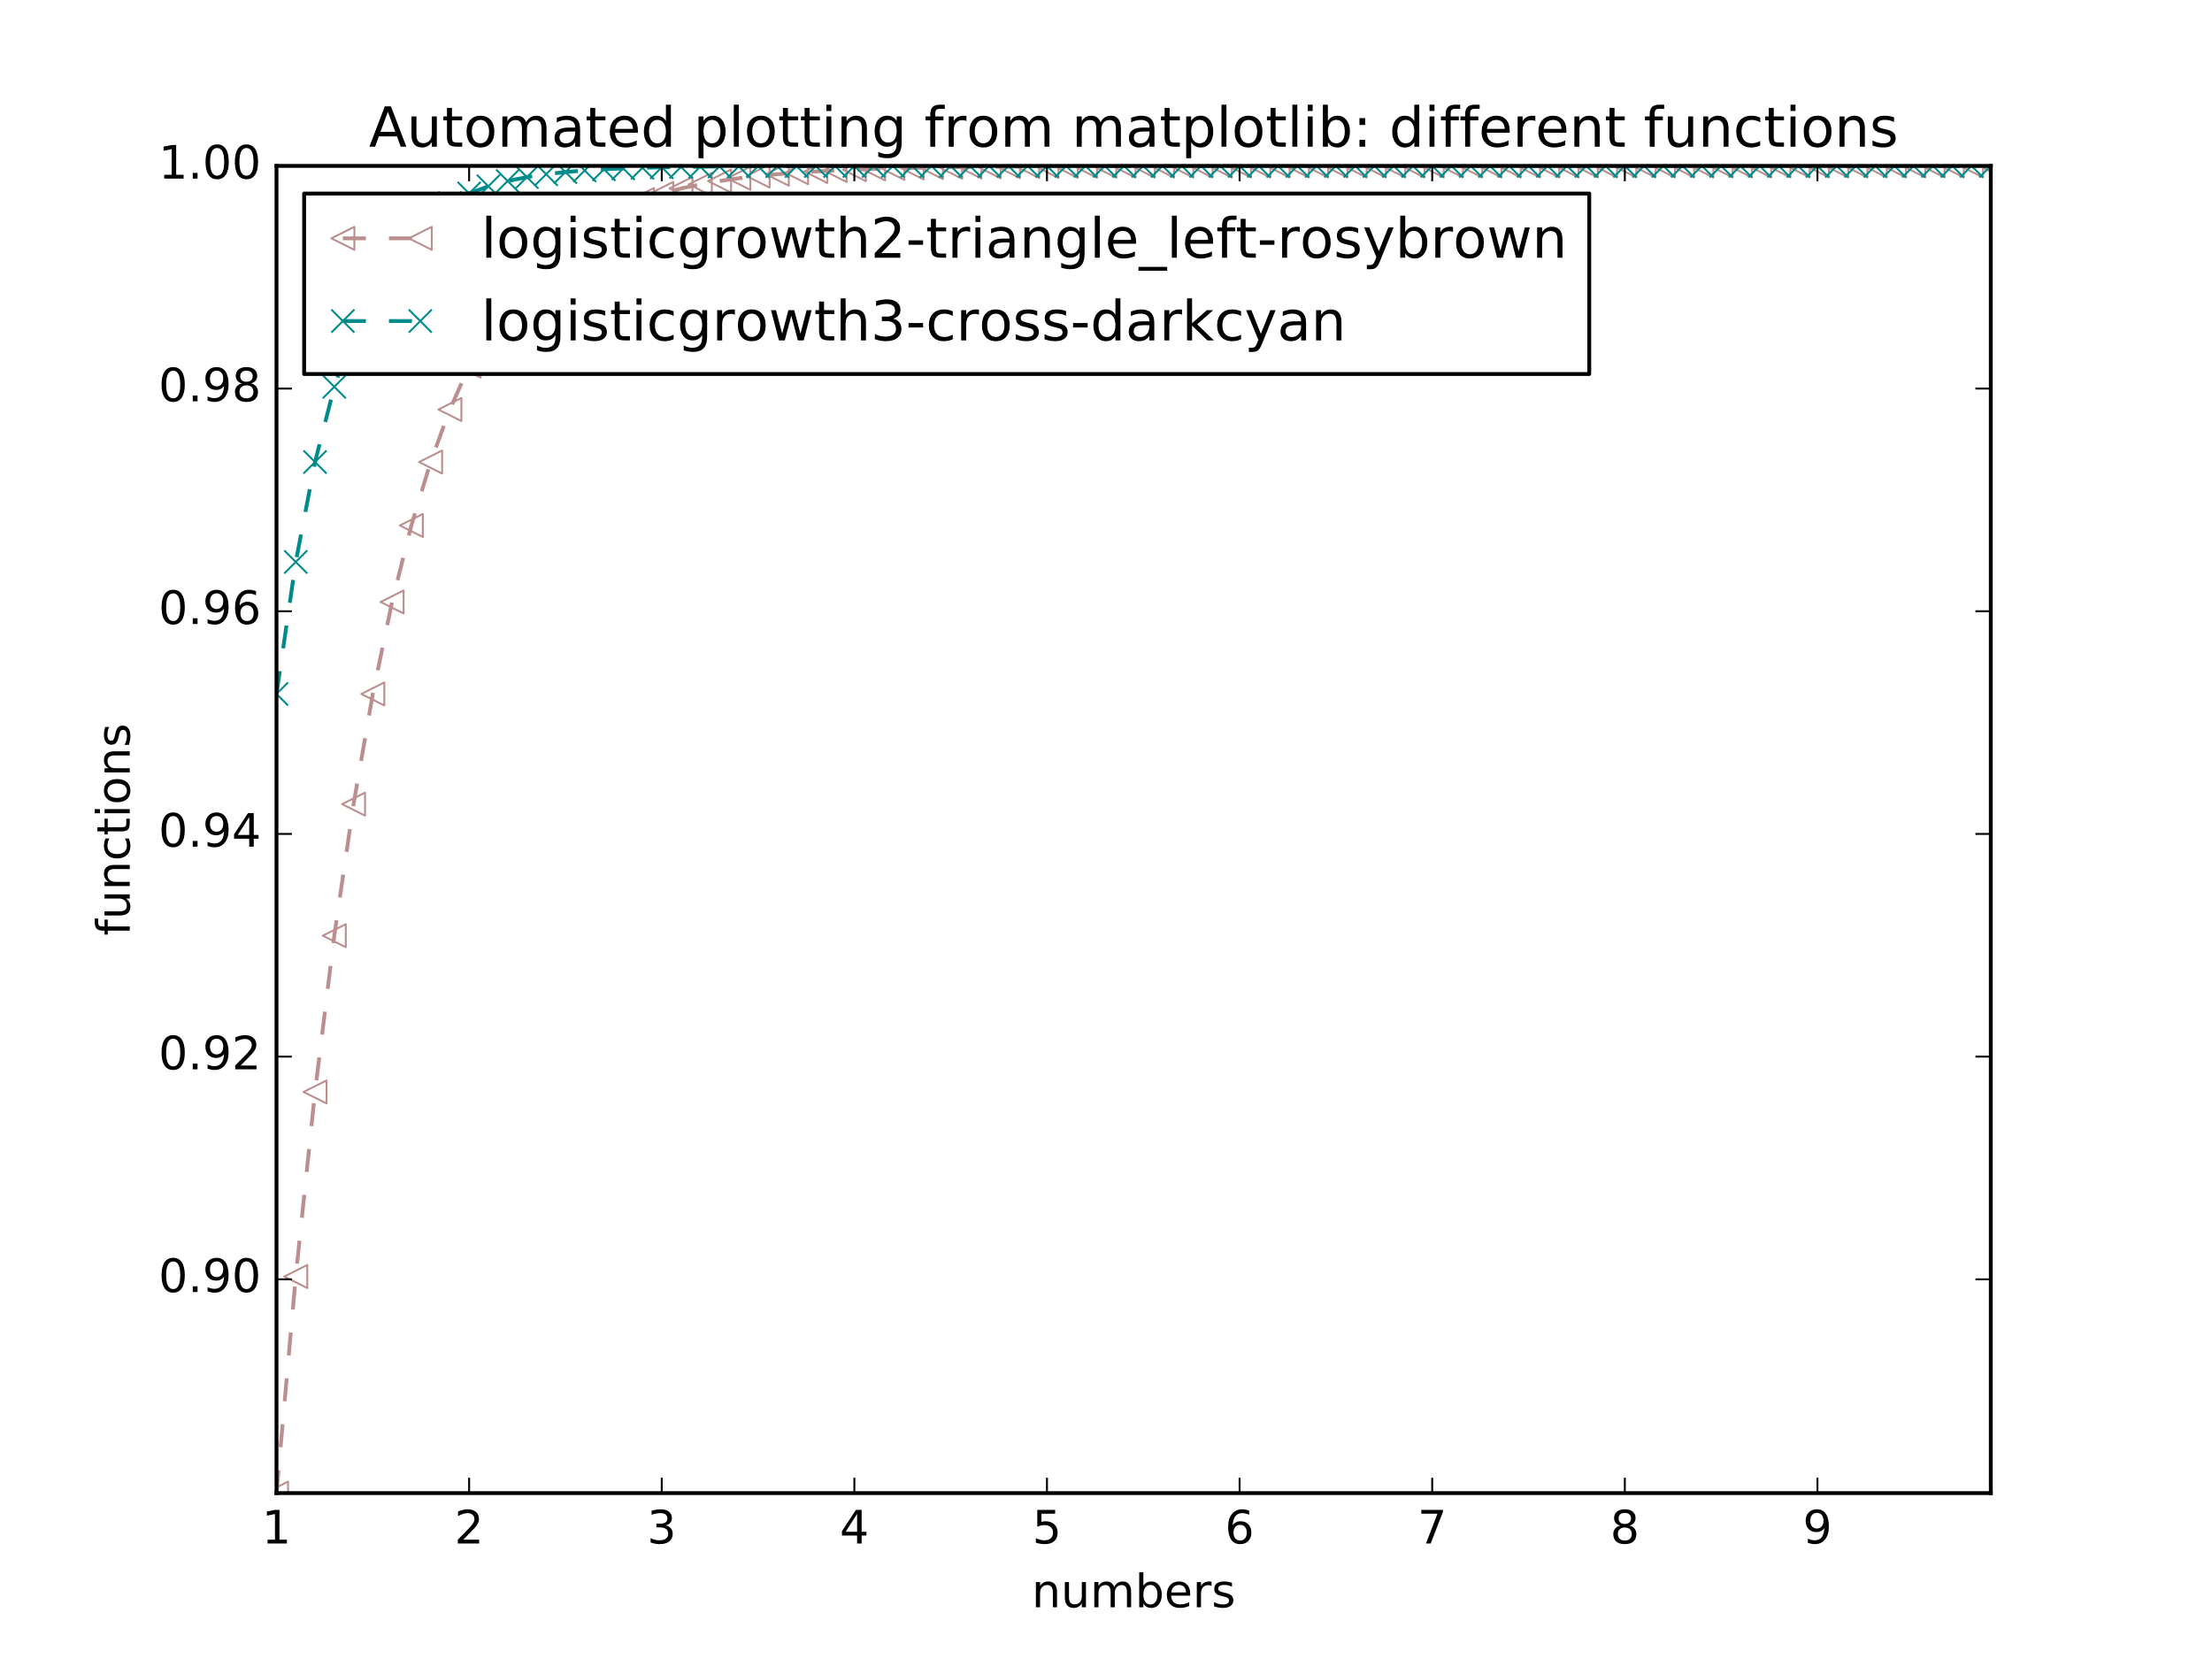 <?xml version="1.0" encoding="utf-8" standalone="no"?>
<!DOCTYPE svg PUBLIC "-//W3C//DTD SVG 1.1//EN"
  "http://www.w3.org/Graphics/SVG/1.1/DTD/svg11.dtd">
<!-- Created with matplotlib (http://matplotlib.org/) -->
<svg height="432pt" version="1.1" viewBox="0 0 576 432" width="576pt" xmlns="http://www.w3.org/2000/svg" xmlns:xlink="http://www.w3.org/1999/xlink">
 <defs>
  <style type="text/css">
*{stroke-linecap:butt;stroke-linejoin:round;stroke-miterlimit:100000;}
  </style>
 </defs>
 <g id="figure_1">
  <g id="patch_1">
   <path d="M 0 432 
L 576 432 
L 576 0 
L 0 0 
z
" style="fill:#ffffff;"/>
  </g>
  <g id="axes_1">
   <g id="patch_2">
    <path d="M 72 388.8 
L 518.4 388.8 
L 518.4 43.2 
L 72 43.2 
z
" style="fill:#ffffff;"/>
   </g>
   <g id="line2d_1">
    <path clip-path="url(#p85e1639746)" d="M 72 388.8 
L 77.016 332.402 
L 82.031 284.339 
L 87.047 243.65 
L 92.063 209.398 
L 97.079 180.7 
L 102.094 156.752 
L 107.11 136.833 
L 112.126 120.312 
L 117.142 106.639 
L 122.157 95.347 
L 127.173 86.034 
L 132.189 78.363 
L 137.204 72.053 
L 142.22 66.865 
L 147.236 62.604 
L 152.252 59.106 
L 157.267 56.236 
L 162.283 53.882 
L 167.299 51.951 
L 172.315 50.369 
L 177.33 49.072 
L 182.346 48.009 
L 187.362 47.139 
L 192.378 46.426 
L 197.393 45.841 
L 202.409 45.363 
L 207.425 44.971 
L 212.44 44.65 
L 217.456 44.387 
L 222.472 44.172 
L 227.488 43.996 
L 232.503 43.852 
L 237.519 43.734 
L 242.535 43.637 
L 247.551 43.558 
L 252.566 43.493 
L 257.582 43.44 
L 262.598 43.396 
L 267.613 43.361 
L 272.629 43.332 
L 277.645 43.308 
L 282.661 43.288 
L 287.676 43.272 
L 292.692 43.259 
L 297.708 43.248 
L 302.724 43.24 
L 307.739 43.232 
L 312.755 43.227 
L 317.771 43.222 
L 322.787 43.218 
L 327.802 43.215 
L 332.818 43.212 
L 337.834 43.21 
L 342.849 43.208 
L 347.865 43.207 
L 352.881 43.205 
L 357.897 43.204 
L 362.912 43.204 
L 367.928 43.203 
L 372.944 43.202 
L 377.96 43.202 
L 382.975 43.202 
L 387.991 43.201 
L 393.007 43.201 
L 398.022 43.201 
L 403.038 43.201 
L 408.054 43.201 
L 413.07 43.2 
L 418.085 43.2 
L 423.101 43.2 
L 428.117 43.2 
L 433.133 43.2 
L 438.148 43.2 
L 443.164 43.2 
L 448.18 43.2 
L 453.196 43.2 
L 458.211 43.2 
L 463.227 43.2 
L 468.243 43.2 
L 473.258 43.2 
L 478.274 43.2 
L 483.29 43.2 
L 488.306 43.2 
L 493.321 43.2 
L 498.337 43.2 
L 503.353 43.2 
L 508.369 43.2 
L 513.384 43.2 
L 518.4 43.2 
" style="fill:none;stroke:#bc8f8f;stroke-dasharray:6,6;stroke-dashoffset:0.0;"/>
    <defs>
     <path d="M -3 -0 
L 3 3 
L 3 -3 
z
" id="m0960d4ca48" style="stroke:#bc8f8f;stroke-linejoin:miter;stroke-width:0.5;"/>
    </defs>
    <g clip-path="url(#p85e1639746)">
     <use style="fill:none;stroke:#bc8f8f;stroke-linejoin:miter;stroke-width:0.5;" x="72.0" xlink:href="#m0960d4ca48" y="388.8"/>
     <use style="fill:none;stroke:#bc8f8f;stroke-linejoin:miter;stroke-width:0.5;" x="77.016" xlink:href="#m0960d4ca48" y="332.402"/>
     <use style="fill:none;stroke:#bc8f8f;stroke-linejoin:miter;stroke-width:0.5;" x="82.031" xlink:href="#m0960d4ca48" y="284.339"/>
     <use style="fill:none;stroke:#bc8f8f;stroke-linejoin:miter;stroke-width:0.5;" x="87.047" xlink:href="#m0960d4ca48" y="243.65"/>
     <use style="fill:none;stroke:#bc8f8f;stroke-linejoin:miter;stroke-width:0.5;" x="92.063" xlink:href="#m0960d4ca48" y="209.398"/>
     <use style="fill:none;stroke:#bc8f8f;stroke-linejoin:miter;stroke-width:0.5;" x="97.079" xlink:href="#m0960d4ca48" y="180.7"/>
     <use style="fill:none;stroke:#bc8f8f;stroke-linejoin:miter;stroke-width:0.5;" x="102.094" xlink:href="#m0960d4ca48" y="156.752"/>
     <use style="fill:none;stroke:#bc8f8f;stroke-linejoin:miter;stroke-width:0.5;" x="107.11" xlink:href="#m0960d4ca48" y="136.833"/>
     <use style="fill:none;stroke:#bc8f8f;stroke-linejoin:miter;stroke-width:0.5;" x="112.126" xlink:href="#m0960d4ca48" y="120.312"/>
     <use style="fill:none;stroke:#bc8f8f;stroke-linejoin:miter;stroke-width:0.5;" x="117.142" xlink:href="#m0960d4ca48" y="106.639"/>
     <use style="fill:none;stroke:#bc8f8f;stroke-linejoin:miter;stroke-width:0.5;" x="122.157" xlink:href="#m0960d4ca48" y="95.347"/>
     <use style="fill:none;stroke:#bc8f8f;stroke-linejoin:miter;stroke-width:0.5;" x="127.173" xlink:href="#m0960d4ca48" y="86.034"/>
     <use style="fill:none;stroke:#bc8f8f;stroke-linejoin:miter;stroke-width:0.5;" x="132.189" xlink:href="#m0960d4ca48" y="78.363"/>
     <use style="fill:none;stroke:#bc8f8f;stroke-linejoin:miter;stroke-width:0.5;" x="137.204" xlink:href="#m0960d4ca48" y="72.053"/>
     <use style="fill:none;stroke:#bc8f8f;stroke-linejoin:miter;stroke-width:0.5;" x="142.22" xlink:href="#m0960d4ca48" y="66.865"/>
     <use style="fill:none;stroke:#bc8f8f;stroke-linejoin:miter;stroke-width:0.5;" x="147.236" xlink:href="#m0960d4ca48" y="62.604"/>
     <use style="fill:none;stroke:#bc8f8f;stroke-linejoin:miter;stroke-width:0.5;" x="152.252" xlink:href="#m0960d4ca48" y="59.106"/>
     <use style="fill:none;stroke:#bc8f8f;stroke-linejoin:miter;stroke-width:0.5;" x="157.267" xlink:href="#m0960d4ca48" y="56.236"/>
     <use style="fill:none;stroke:#bc8f8f;stroke-linejoin:miter;stroke-width:0.5;" x="162.283" xlink:href="#m0960d4ca48" y="53.882"/>
     <use style="fill:none;stroke:#bc8f8f;stroke-linejoin:miter;stroke-width:0.5;" x="167.299" xlink:href="#m0960d4ca48" y="51.951"/>
     <use style="fill:none;stroke:#bc8f8f;stroke-linejoin:miter;stroke-width:0.5;" x="172.315" xlink:href="#m0960d4ca48" y="50.369"/>
     <use style="fill:none;stroke:#bc8f8f;stroke-linejoin:miter;stroke-width:0.5;" x="177.33" xlink:href="#m0960d4ca48" y="49.072"/>
     <use style="fill:none;stroke:#bc8f8f;stroke-linejoin:miter;stroke-width:0.5;" x="182.346" xlink:href="#m0960d4ca48" y="48.009"/>
     <use style="fill:none;stroke:#bc8f8f;stroke-linejoin:miter;stroke-width:0.5;" x="187.362" xlink:href="#m0960d4ca48" y="47.139"/>
     <use style="fill:none;stroke:#bc8f8f;stroke-linejoin:miter;stroke-width:0.5;" x="192.378" xlink:href="#m0960d4ca48" y="46.426"/>
     <use style="fill:none;stroke:#bc8f8f;stroke-linejoin:miter;stroke-width:0.5;" x="197.393" xlink:href="#m0960d4ca48" y="45.841"/>
     <use style="fill:none;stroke:#bc8f8f;stroke-linejoin:miter;stroke-width:0.5;" x="202.409" xlink:href="#m0960d4ca48" y="45.363"/>
     <use style="fill:none;stroke:#bc8f8f;stroke-linejoin:miter;stroke-width:0.5;" x="207.425" xlink:href="#m0960d4ca48" y="44.971"/>
     <use style="fill:none;stroke:#bc8f8f;stroke-linejoin:miter;stroke-width:0.5;" x="212.44" xlink:href="#m0960d4ca48" y="44.65"/>
     <use style="fill:none;stroke:#bc8f8f;stroke-linejoin:miter;stroke-width:0.5;" x="217.456" xlink:href="#m0960d4ca48" y="44.387"/>
     <use style="fill:none;stroke:#bc8f8f;stroke-linejoin:miter;stroke-width:0.5;" x="222.472" xlink:href="#m0960d4ca48" y="44.172"/>
     <use style="fill:none;stroke:#bc8f8f;stroke-linejoin:miter;stroke-width:0.5;" x="227.488" xlink:href="#m0960d4ca48" y="43.996"/>
     <use style="fill:none;stroke:#bc8f8f;stroke-linejoin:miter;stroke-width:0.5;" x="232.503" xlink:href="#m0960d4ca48" y="43.852"/>
     <use style="fill:none;stroke:#bc8f8f;stroke-linejoin:miter;stroke-width:0.5;" x="237.519" xlink:href="#m0960d4ca48" y="43.734"/>
     <use style="fill:none;stroke:#bc8f8f;stroke-linejoin:miter;stroke-width:0.5;" x="242.535" xlink:href="#m0960d4ca48" y="43.637"/>
     <use style="fill:none;stroke:#bc8f8f;stroke-linejoin:miter;stroke-width:0.5;" x="247.551" xlink:href="#m0960d4ca48" y="43.558"/>
     <use style="fill:none;stroke:#bc8f8f;stroke-linejoin:miter;stroke-width:0.5;" x="252.566" xlink:href="#m0960d4ca48" y="43.493"/>
     <use style="fill:none;stroke:#bc8f8f;stroke-linejoin:miter;stroke-width:0.5;" x="257.582" xlink:href="#m0960d4ca48" y="43.44"/>
     <use style="fill:none;stroke:#bc8f8f;stroke-linejoin:miter;stroke-width:0.5;" x="262.598" xlink:href="#m0960d4ca48" y="43.396"/>
     <use style="fill:none;stroke:#bc8f8f;stroke-linejoin:miter;stroke-width:0.5;" x="267.613" xlink:href="#m0960d4ca48" y="43.361"/>
     <use style="fill:none;stroke:#bc8f8f;stroke-linejoin:miter;stroke-width:0.5;" x="272.629" xlink:href="#m0960d4ca48" y="43.332"/>
     <use style="fill:none;stroke:#bc8f8f;stroke-linejoin:miter;stroke-width:0.5;" x="277.645" xlink:href="#m0960d4ca48" y="43.308"/>
     <use style="fill:none;stroke:#bc8f8f;stroke-linejoin:miter;stroke-width:0.5;" x="282.661" xlink:href="#m0960d4ca48" y="43.288"/>
     <use style="fill:none;stroke:#bc8f8f;stroke-linejoin:miter;stroke-width:0.5;" x="287.676" xlink:href="#m0960d4ca48" y="43.272"/>
     <use style="fill:none;stroke:#bc8f8f;stroke-linejoin:miter;stroke-width:0.5;" x="292.692" xlink:href="#m0960d4ca48" y="43.259"/>
     <use style="fill:none;stroke:#bc8f8f;stroke-linejoin:miter;stroke-width:0.5;" x="297.708" xlink:href="#m0960d4ca48" y="43.248"/>
     <use style="fill:none;stroke:#bc8f8f;stroke-linejoin:miter;stroke-width:0.5;" x="302.724" xlink:href="#m0960d4ca48" y="43.24"/>
     <use style="fill:none;stroke:#bc8f8f;stroke-linejoin:miter;stroke-width:0.5;" x="307.739" xlink:href="#m0960d4ca48" y="43.232"/>
     <use style="fill:none;stroke:#bc8f8f;stroke-linejoin:miter;stroke-width:0.5;" x="312.755" xlink:href="#m0960d4ca48" y="43.227"/>
     <use style="fill:none;stroke:#bc8f8f;stroke-linejoin:miter;stroke-width:0.5;" x="317.771" xlink:href="#m0960d4ca48" y="43.222"/>
     <use style="fill:none;stroke:#bc8f8f;stroke-linejoin:miter;stroke-width:0.5;" x="322.787" xlink:href="#m0960d4ca48" y="43.218"/>
     <use style="fill:none;stroke:#bc8f8f;stroke-linejoin:miter;stroke-width:0.5;" x="327.802" xlink:href="#m0960d4ca48" y="43.215"/>
     <use style="fill:none;stroke:#bc8f8f;stroke-linejoin:miter;stroke-width:0.5;" x="332.818" xlink:href="#m0960d4ca48" y="43.212"/>
     <use style="fill:none;stroke:#bc8f8f;stroke-linejoin:miter;stroke-width:0.5;" x="337.834" xlink:href="#m0960d4ca48" y="43.21"/>
     <use style="fill:none;stroke:#bc8f8f;stroke-linejoin:miter;stroke-width:0.5;" x="342.849" xlink:href="#m0960d4ca48" y="43.208"/>
     <use style="fill:none;stroke:#bc8f8f;stroke-linejoin:miter;stroke-width:0.5;" x="347.865" xlink:href="#m0960d4ca48" y="43.207"/>
     <use style="fill:none;stroke:#bc8f8f;stroke-linejoin:miter;stroke-width:0.5;" x="352.881" xlink:href="#m0960d4ca48" y="43.205"/>
     <use style="fill:none;stroke:#bc8f8f;stroke-linejoin:miter;stroke-width:0.5;" x="357.897" xlink:href="#m0960d4ca48" y="43.204"/>
     <use style="fill:none;stroke:#bc8f8f;stroke-linejoin:miter;stroke-width:0.5;" x="362.912" xlink:href="#m0960d4ca48" y="43.204"/>
     <use style="fill:none;stroke:#bc8f8f;stroke-linejoin:miter;stroke-width:0.5;" x="367.928" xlink:href="#m0960d4ca48" y="43.203"/>
     <use style="fill:none;stroke:#bc8f8f;stroke-linejoin:miter;stroke-width:0.5;" x="372.944" xlink:href="#m0960d4ca48" y="43.202"/>
     <use style="fill:none;stroke:#bc8f8f;stroke-linejoin:miter;stroke-width:0.5;" x="377.96" xlink:href="#m0960d4ca48" y="43.202"/>
     <use style="fill:none;stroke:#bc8f8f;stroke-linejoin:miter;stroke-width:0.5;" x="382.975" xlink:href="#m0960d4ca48" y="43.202"/>
     <use style="fill:none;stroke:#bc8f8f;stroke-linejoin:miter;stroke-width:0.5;" x="387.991" xlink:href="#m0960d4ca48" y="43.201"/>
     <use style="fill:none;stroke:#bc8f8f;stroke-linejoin:miter;stroke-width:0.5;" x="393.007" xlink:href="#m0960d4ca48" y="43.201"/>
     <use style="fill:none;stroke:#bc8f8f;stroke-linejoin:miter;stroke-width:0.5;" x="398.022" xlink:href="#m0960d4ca48" y="43.201"/>
     <use style="fill:none;stroke:#bc8f8f;stroke-linejoin:miter;stroke-width:0.5;" x="403.038" xlink:href="#m0960d4ca48" y="43.201"/>
     <use style="fill:none;stroke:#bc8f8f;stroke-linejoin:miter;stroke-width:0.5;" x="408.054" xlink:href="#m0960d4ca48" y="43.201"/>
     <use style="fill:none;stroke:#bc8f8f;stroke-linejoin:miter;stroke-width:0.5;" x="413.07" xlink:href="#m0960d4ca48" y="43.2"/>
     <use style="fill:none;stroke:#bc8f8f;stroke-linejoin:miter;stroke-width:0.5;" x="418.085" xlink:href="#m0960d4ca48" y="43.2"/>
     <use style="fill:none;stroke:#bc8f8f;stroke-linejoin:miter;stroke-width:0.5;" x="423.101" xlink:href="#m0960d4ca48" y="43.2"/>
     <use style="fill:none;stroke:#bc8f8f;stroke-linejoin:miter;stroke-width:0.5;" x="428.117" xlink:href="#m0960d4ca48" y="43.2"/>
     <use style="fill:none;stroke:#bc8f8f;stroke-linejoin:miter;stroke-width:0.5;" x="433.133" xlink:href="#m0960d4ca48" y="43.2"/>
     <use style="fill:none;stroke:#bc8f8f;stroke-linejoin:miter;stroke-width:0.5;" x="438.148" xlink:href="#m0960d4ca48" y="43.2"/>
     <use style="fill:none;stroke:#bc8f8f;stroke-linejoin:miter;stroke-width:0.5;" x="443.164" xlink:href="#m0960d4ca48" y="43.2"/>
     <use style="fill:none;stroke:#bc8f8f;stroke-linejoin:miter;stroke-width:0.5;" x="448.18" xlink:href="#m0960d4ca48" y="43.2"/>
     <use style="fill:none;stroke:#bc8f8f;stroke-linejoin:miter;stroke-width:0.5;" x="453.196" xlink:href="#m0960d4ca48" y="43.2"/>
     <use style="fill:none;stroke:#bc8f8f;stroke-linejoin:miter;stroke-width:0.5;" x="458.211" xlink:href="#m0960d4ca48" y="43.2"/>
     <use style="fill:none;stroke:#bc8f8f;stroke-linejoin:miter;stroke-width:0.5;" x="463.227" xlink:href="#m0960d4ca48" y="43.2"/>
     <use style="fill:none;stroke:#bc8f8f;stroke-linejoin:miter;stroke-width:0.5;" x="468.243" xlink:href="#m0960d4ca48" y="43.2"/>
     <use style="fill:none;stroke:#bc8f8f;stroke-linejoin:miter;stroke-width:0.5;" x="473.258" xlink:href="#m0960d4ca48" y="43.2"/>
     <use style="fill:none;stroke:#bc8f8f;stroke-linejoin:miter;stroke-width:0.5;" x="478.274" xlink:href="#m0960d4ca48" y="43.2"/>
     <use style="fill:none;stroke:#bc8f8f;stroke-linejoin:miter;stroke-width:0.5;" x="483.29" xlink:href="#m0960d4ca48" y="43.2"/>
     <use style="fill:none;stroke:#bc8f8f;stroke-linejoin:miter;stroke-width:0.5;" x="488.306" xlink:href="#m0960d4ca48" y="43.2"/>
     <use style="fill:none;stroke:#bc8f8f;stroke-linejoin:miter;stroke-width:0.5;" x="493.321" xlink:href="#m0960d4ca48" y="43.2"/>
     <use style="fill:none;stroke:#bc8f8f;stroke-linejoin:miter;stroke-width:0.5;" x="498.337" xlink:href="#m0960d4ca48" y="43.2"/>
     <use style="fill:none;stroke:#bc8f8f;stroke-linejoin:miter;stroke-width:0.5;" x="503.353" xlink:href="#m0960d4ca48" y="43.2"/>
     <use style="fill:none;stroke:#bc8f8f;stroke-linejoin:miter;stroke-width:0.5;" x="508.369" xlink:href="#m0960d4ca48" y="43.2"/>
     <use style="fill:none;stroke:#bc8f8f;stroke-linejoin:miter;stroke-width:0.5;" x="513.384" xlink:href="#m0960d4ca48" y="43.2"/>
     <use style="fill:none;stroke:#bc8f8f;stroke-linejoin:miter;stroke-width:0.5;" x="518.4" xlink:href="#m0960d4ca48" y="43.2"/>
    </g>
   </g>
   <g id="line2d_2">
    <path clip-path="url(#p85e1639746)" d="M 72 180.7 
L 77.016 146.33 
L 82.031 120.312 
L 87.047 100.722 
L 92.063 86.034 
L 97.079 75.054 
L 102.094 66.865 
L 107.11 60.769 
L 112.126 56.236 
L 117.142 52.868 
L 122.157 50.369 
L 127.173 48.514 
L 132.189 47.139 
L 137.204 46.119 
L 142.22 45.363 
L 147.236 44.803 
L 152.252 44.387 
L 157.267 44.08 
L 162.283 43.852 
L 167.299 43.683 
L 172.315 43.558 
L 177.33 43.465 
L 182.346 43.396 
L 187.362 43.345 
L 192.378 43.308 
L 197.393 43.28 
L 202.409 43.259 
L 207.425 43.244 
L 212.44 43.232 
L 217.456 43.224 
L 222.472 43.218 
L 227.488 43.213 
L 232.503 43.21 
L 237.519 43.207 
L 242.535 43.205 
L 247.551 43.204 
L 252.566 43.203 
L 257.582 43.202 
L 262.598 43.202 
L 267.613 43.201 
L 272.629 43.201 
L 277.645 43.201 
L 282.661 43.2 
L 287.676 43.2 
L 292.692 43.2 
L 297.708 43.2 
L 302.724 43.2 
L 307.739 43.2 
L 312.755 43.2 
L 317.771 43.2 
L 322.787 43.2 
L 327.802 43.2 
L 332.818 43.2 
L 337.834 43.2 
L 342.849 43.2 
L 347.865 43.2 
L 352.881 43.2 
L 357.897 43.2 
L 362.912 43.2 
L 367.928 43.2 
L 372.944 43.2 
L 377.96 43.2 
L 382.975 43.2 
L 387.991 43.2 
L 393.007 43.2 
L 398.022 43.2 
L 403.038 43.2 
L 408.054 43.2 
L 413.07 43.2 
L 418.085 43.2 
L 423.101 43.2 
L 428.117 43.2 
L 433.133 43.2 
L 438.148 43.2 
L 443.164 43.2 
L 448.18 43.2 
L 453.196 43.2 
L 458.211 43.2 
L 463.227 43.2 
L 468.243 43.2 
L 473.258 43.2 
L 478.274 43.2 
L 483.29 43.2 
L 488.306 43.2 
L 493.321 43.2 
L 498.337 43.2 
L 503.353 43.2 
L 508.369 43.2 
L 513.384 43.2 
L 518.4 43.2 
" style="fill:none;stroke:#008b8b;stroke-dasharray:6,6;stroke-dashoffset:0.0;"/>
    <defs>
     <path d="M -3 3 
L 3 -3 
M -3 -3 
L 3 3 
" id="m4415481874" style="stroke:#008b8b;stroke-width:0.5;"/>
    </defs>
    <g clip-path="url(#p85e1639746)">
     <use style="fill:none;stroke:#008b8b;stroke-width:0.5;" x="72.0" xlink:href="#m4415481874" y="180.7"/>
     <use style="fill:none;stroke:#008b8b;stroke-width:0.5;" x="77.016" xlink:href="#m4415481874" y="146.33"/>
     <use style="fill:none;stroke:#008b8b;stroke-width:0.5;" x="82.031" xlink:href="#m4415481874" y="120.312"/>
     <use style="fill:none;stroke:#008b8b;stroke-width:0.5;" x="87.047" xlink:href="#m4415481874" y="100.722"/>
     <use style="fill:none;stroke:#008b8b;stroke-width:0.5;" x="92.063" xlink:href="#m4415481874" y="86.034"/>
     <use style="fill:none;stroke:#008b8b;stroke-width:0.5;" x="97.079" xlink:href="#m4415481874" y="75.054"/>
     <use style="fill:none;stroke:#008b8b;stroke-width:0.5;" x="102.094" xlink:href="#m4415481874" y="66.865"/>
     <use style="fill:none;stroke:#008b8b;stroke-width:0.5;" x="107.11" xlink:href="#m4415481874" y="60.769"/>
     <use style="fill:none;stroke:#008b8b;stroke-width:0.5;" x="112.126" xlink:href="#m4415481874" y="56.236"/>
     <use style="fill:none;stroke:#008b8b;stroke-width:0.5;" x="117.142" xlink:href="#m4415481874" y="52.868"/>
     <use style="fill:none;stroke:#008b8b;stroke-width:0.5;" x="122.157" xlink:href="#m4415481874" y="50.369"/>
     <use style="fill:none;stroke:#008b8b;stroke-width:0.5;" x="127.173" xlink:href="#m4415481874" y="48.514"/>
     <use style="fill:none;stroke:#008b8b;stroke-width:0.5;" x="132.189" xlink:href="#m4415481874" y="47.139"/>
     <use style="fill:none;stroke:#008b8b;stroke-width:0.5;" x="137.204" xlink:href="#m4415481874" y="46.119"/>
     <use style="fill:none;stroke:#008b8b;stroke-width:0.5;" x="142.22" xlink:href="#m4415481874" y="45.363"/>
     <use style="fill:none;stroke:#008b8b;stroke-width:0.5;" x="147.236" xlink:href="#m4415481874" y="44.803"/>
     <use style="fill:none;stroke:#008b8b;stroke-width:0.5;" x="152.252" xlink:href="#m4415481874" y="44.387"/>
     <use style="fill:none;stroke:#008b8b;stroke-width:0.5;" x="157.267" xlink:href="#m4415481874" y="44.08"/>
     <use style="fill:none;stroke:#008b8b;stroke-width:0.5;" x="162.283" xlink:href="#m4415481874" y="43.852"/>
     <use style="fill:none;stroke:#008b8b;stroke-width:0.5;" x="167.299" xlink:href="#m4415481874" y="43.683"/>
     <use style="fill:none;stroke:#008b8b;stroke-width:0.5;" x="172.315" xlink:href="#m4415481874" y="43.558"/>
     <use style="fill:none;stroke:#008b8b;stroke-width:0.5;" x="177.33" xlink:href="#m4415481874" y="43.465"/>
     <use style="fill:none;stroke:#008b8b;stroke-width:0.5;" x="182.346" xlink:href="#m4415481874" y="43.396"/>
     <use style="fill:none;stroke:#008b8b;stroke-width:0.5;" x="187.362" xlink:href="#m4415481874" y="43.345"/>
     <use style="fill:none;stroke:#008b8b;stroke-width:0.5;" x="192.378" xlink:href="#m4415481874" y="43.308"/>
     <use style="fill:none;stroke:#008b8b;stroke-width:0.5;" x="197.393" xlink:href="#m4415481874" y="43.28"/>
     <use style="fill:none;stroke:#008b8b;stroke-width:0.5;" x="202.409" xlink:href="#m4415481874" y="43.259"/>
     <use style="fill:none;stroke:#008b8b;stroke-width:0.5;" x="207.425" xlink:href="#m4415481874" y="43.244"/>
     <use style="fill:none;stroke:#008b8b;stroke-width:0.5;" x="212.44" xlink:href="#m4415481874" y="43.232"/>
     <use style="fill:none;stroke:#008b8b;stroke-width:0.5;" x="217.456" xlink:href="#m4415481874" y="43.224"/>
     <use style="fill:none;stroke:#008b8b;stroke-width:0.5;" x="222.472" xlink:href="#m4415481874" y="43.218"/>
     <use style="fill:none;stroke:#008b8b;stroke-width:0.5;" x="227.488" xlink:href="#m4415481874" y="43.213"/>
     <use style="fill:none;stroke:#008b8b;stroke-width:0.5;" x="232.503" xlink:href="#m4415481874" y="43.21"/>
     <use style="fill:none;stroke:#008b8b;stroke-width:0.5;" x="237.519" xlink:href="#m4415481874" y="43.207"/>
     <use style="fill:none;stroke:#008b8b;stroke-width:0.5;" x="242.535" xlink:href="#m4415481874" y="43.205"/>
     <use style="fill:none;stroke:#008b8b;stroke-width:0.5;" x="247.551" xlink:href="#m4415481874" y="43.204"/>
     <use style="fill:none;stroke:#008b8b;stroke-width:0.5;" x="252.566" xlink:href="#m4415481874" y="43.203"/>
     <use style="fill:none;stroke:#008b8b;stroke-width:0.5;" x="257.582" xlink:href="#m4415481874" y="43.202"/>
     <use style="fill:none;stroke:#008b8b;stroke-width:0.5;" x="262.598" xlink:href="#m4415481874" y="43.202"/>
     <use style="fill:none;stroke:#008b8b;stroke-width:0.5;" x="267.613" xlink:href="#m4415481874" y="43.201"/>
     <use style="fill:none;stroke:#008b8b;stroke-width:0.5;" x="272.629" xlink:href="#m4415481874" y="43.201"/>
     <use style="fill:none;stroke:#008b8b;stroke-width:0.5;" x="277.645" xlink:href="#m4415481874" y="43.201"/>
     <use style="fill:none;stroke:#008b8b;stroke-width:0.5;" x="282.661" xlink:href="#m4415481874" y="43.2"/>
     <use style="fill:none;stroke:#008b8b;stroke-width:0.5;" x="287.676" xlink:href="#m4415481874" y="43.2"/>
     <use style="fill:none;stroke:#008b8b;stroke-width:0.5;" x="292.692" xlink:href="#m4415481874" y="43.2"/>
     <use style="fill:none;stroke:#008b8b;stroke-width:0.5;" x="297.708" xlink:href="#m4415481874" y="43.2"/>
     <use style="fill:none;stroke:#008b8b;stroke-width:0.5;" x="302.724" xlink:href="#m4415481874" y="43.2"/>
     <use style="fill:none;stroke:#008b8b;stroke-width:0.5;" x="307.739" xlink:href="#m4415481874" y="43.2"/>
     <use style="fill:none;stroke:#008b8b;stroke-width:0.5;" x="312.755" xlink:href="#m4415481874" y="43.2"/>
     <use style="fill:none;stroke:#008b8b;stroke-width:0.5;" x="317.771" xlink:href="#m4415481874" y="43.2"/>
     <use style="fill:none;stroke:#008b8b;stroke-width:0.5;" x="322.787" xlink:href="#m4415481874" y="43.2"/>
     <use style="fill:none;stroke:#008b8b;stroke-width:0.5;" x="327.802" xlink:href="#m4415481874" y="43.2"/>
     <use style="fill:none;stroke:#008b8b;stroke-width:0.5;" x="332.818" xlink:href="#m4415481874" y="43.2"/>
     <use style="fill:none;stroke:#008b8b;stroke-width:0.5;" x="337.834" xlink:href="#m4415481874" y="43.2"/>
     <use style="fill:none;stroke:#008b8b;stroke-width:0.5;" x="342.849" xlink:href="#m4415481874" y="43.2"/>
     <use style="fill:none;stroke:#008b8b;stroke-width:0.5;" x="347.865" xlink:href="#m4415481874" y="43.2"/>
     <use style="fill:none;stroke:#008b8b;stroke-width:0.5;" x="352.881" xlink:href="#m4415481874" y="43.2"/>
     <use style="fill:none;stroke:#008b8b;stroke-width:0.5;" x="357.897" xlink:href="#m4415481874" y="43.2"/>
     <use style="fill:none;stroke:#008b8b;stroke-width:0.5;" x="362.912" xlink:href="#m4415481874" y="43.2"/>
     <use style="fill:none;stroke:#008b8b;stroke-width:0.5;" x="367.928" xlink:href="#m4415481874" y="43.2"/>
     <use style="fill:none;stroke:#008b8b;stroke-width:0.5;" x="372.944" xlink:href="#m4415481874" y="43.2"/>
     <use style="fill:none;stroke:#008b8b;stroke-width:0.5;" x="377.96" xlink:href="#m4415481874" y="43.2"/>
     <use style="fill:none;stroke:#008b8b;stroke-width:0.5;" x="382.975" xlink:href="#m4415481874" y="43.2"/>
     <use style="fill:none;stroke:#008b8b;stroke-width:0.5;" x="387.991" xlink:href="#m4415481874" y="43.2"/>
     <use style="fill:none;stroke:#008b8b;stroke-width:0.5;" x="393.007" xlink:href="#m4415481874" y="43.2"/>
     <use style="fill:none;stroke:#008b8b;stroke-width:0.5;" x="398.022" xlink:href="#m4415481874" y="43.2"/>
     <use style="fill:none;stroke:#008b8b;stroke-width:0.5;" x="403.038" xlink:href="#m4415481874" y="43.2"/>
     <use style="fill:none;stroke:#008b8b;stroke-width:0.5;" x="408.054" xlink:href="#m4415481874" y="43.2"/>
     <use style="fill:none;stroke:#008b8b;stroke-width:0.5;" x="413.07" xlink:href="#m4415481874" y="43.2"/>
     <use style="fill:none;stroke:#008b8b;stroke-width:0.5;" x="418.085" xlink:href="#m4415481874" y="43.2"/>
     <use style="fill:none;stroke:#008b8b;stroke-width:0.5;" x="423.101" xlink:href="#m4415481874" y="43.2"/>
     <use style="fill:none;stroke:#008b8b;stroke-width:0.5;" x="428.117" xlink:href="#m4415481874" y="43.2"/>
     <use style="fill:none;stroke:#008b8b;stroke-width:0.5;" x="433.133" xlink:href="#m4415481874" y="43.2"/>
     <use style="fill:none;stroke:#008b8b;stroke-width:0.5;" x="438.148" xlink:href="#m4415481874" y="43.2"/>
     <use style="fill:none;stroke:#008b8b;stroke-width:0.5;" x="443.164" xlink:href="#m4415481874" y="43.2"/>
     <use style="fill:none;stroke:#008b8b;stroke-width:0.5;" x="448.18" xlink:href="#m4415481874" y="43.2"/>
     <use style="fill:none;stroke:#008b8b;stroke-width:0.5;" x="453.196" xlink:href="#m4415481874" y="43.2"/>
     <use style="fill:none;stroke:#008b8b;stroke-width:0.5;" x="458.211" xlink:href="#m4415481874" y="43.2"/>
     <use style="fill:none;stroke:#008b8b;stroke-width:0.5;" x="463.227" xlink:href="#m4415481874" y="43.2"/>
     <use style="fill:none;stroke:#008b8b;stroke-width:0.5;" x="468.243" xlink:href="#m4415481874" y="43.2"/>
     <use style="fill:none;stroke:#008b8b;stroke-width:0.5;" x="473.258" xlink:href="#m4415481874" y="43.2"/>
     <use style="fill:none;stroke:#008b8b;stroke-width:0.5;" x="478.274" xlink:href="#m4415481874" y="43.2"/>
     <use style="fill:none;stroke:#008b8b;stroke-width:0.5;" x="483.29" xlink:href="#m4415481874" y="43.2"/>
     <use style="fill:none;stroke:#008b8b;stroke-width:0.5;" x="488.306" xlink:href="#m4415481874" y="43.2"/>
     <use style="fill:none;stroke:#008b8b;stroke-width:0.5;" x="493.321" xlink:href="#m4415481874" y="43.2"/>
     <use style="fill:none;stroke:#008b8b;stroke-width:0.5;" x="498.337" xlink:href="#m4415481874" y="43.2"/>
     <use style="fill:none;stroke:#008b8b;stroke-width:0.5;" x="503.353" xlink:href="#m4415481874" y="43.2"/>
     <use style="fill:none;stroke:#008b8b;stroke-width:0.5;" x="508.369" xlink:href="#m4415481874" y="43.2"/>
     <use style="fill:none;stroke:#008b8b;stroke-width:0.5;" x="513.384" xlink:href="#m4415481874" y="43.2"/>
     <use style="fill:none;stroke:#008b8b;stroke-width:0.5;" x="518.4" xlink:href="#m4415481874" y="43.2"/>
    </g>
   </g>
   <g id="patch_3">
    <path d="M 72 43.2 
L 518.4 43.2 
" style="fill:none;stroke:#000000;stroke-linecap:square;stroke-linejoin:miter;"/>
   </g>
   <g id="patch_4">
    <path d="M 518.4 388.8 
L 518.4 43.2 
" style="fill:none;stroke:#000000;stroke-linecap:square;stroke-linejoin:miter;"/>
   </g>
   <g id="patch_5">
    <path d="M 72 388.8 
L 518.4 388.8 
" style="fill:none;stroke:#000000;stroke-linecap:square;stroke-linejoin:miter;"/>
   </g>
   <g id="patch_6">
    <path d="M 72 388.8 
L 72 43.2 
" style="fill:none;stroke:#000000;stroke-linecap:square;stroke-linejoin:miter;"/>
   </g>
   <g id="matplotlib.axis_1">
    <g id="xtick_1">
     <g id="line2d_3">
      <defs>
       <path d="M 0 0 
L 0 -4 
" id="m70acce6ee3" style="stroke:#000000;stroke-width:0.5;"/>
      </defs>
      <g>
       <use style="stroke:#000000;stroke-width:0.5;" x="72.0" xlink:href="#m70acce6ee3" y="388.8"/>
      </g>
     </g>
     <g id="line2d_4">
      <defs>
       <path d="M 0 0 
L 0 4 
" id="m4bd5525540" style="stroke:#000000;stroke-width:0.5;"/>
      </defs>
      <g>
       <use style="stroke:#000000;stroke-width:0.5;" x="72.0" xlink:href="#m4bd5525540" y="43.2"/>
      </g>
     </g>
     <g id="text_1">
      <!-- 1 -->
      <defs>
       <path d="M 12.406 8.297 
L 28.516 8.297 
L 28.516 63.922 
L 10.984 60.406 
L 10.984 69.391 
L 28.422 72.906 
L 38.281 72.906 
L 38.281 8.297 
L 54.391 8.297 
L 54.391 0 
L 12.406 0 
z
" id="BitstreamVeraSans-Roman-31"/>
      </defs>
      <g transform="translate(68.183 401.918)scale(0.12 -0.12)">
       <use xlink:href="#BitstreamVeraSans-Roman-31"/>
      </g>
     </g>
    </g>
    <g id="xtick_2">
     <g id="line2d_5">
      <g>
       <use style="stroke:#000000;stroke-width:0.5;" x="122.157" xlink:href="#m70acce6ee3" y="388.8"/>
      </g>
     </g>
     <g id="line2d_6">
      <g>
       <use style="stroke:#000000;stroke-width:0.5;" x="122.157" xlink:href="#m4bd5525540" y="43.2"/>
      </g>
     </g>
     <g id="text_2">
      <!-- 2 -->
      <defs>
       <path d="M 19.188 8.297 
L 53.609 8.297 
L 53.609 0 
L 7.328 0 
L 7.328 8.297 
Q 12.938 14.109 22.625 23.891 
Q 32.328 33.688 34.812 36.531 
Q 39.547 41.844 41.422 45.531 
Q 43.312 49.219 43.312 52.781 
Q 43.312 58.594 39.234 62.25 
Q 35.156 65.922 28.609 65.922 
Q 23.969 65.922 18.812 64.312 
Q 13.672 62.703 7.812 59.422 
L 7.812 69.391 
Q 13.766 71.781 18.938 73 
Q 24.125 74.219 28.422 74.219 
Q 39.75 74.219 46.484 68.547 
Q 53.219 62.891 53.219 53.422 
Q 53.219 48.922 51.531 44.891 
Q 49.859 40.875 45.406 35.406 
Q 44.188 33.984 37.641 27.219 
Q 31.109 20.453 19.188 8.297 
" id="BitstreamVeraSans-Roman-32"/>
      </defs>
      <g transform="translate(118.34 401.918)scale(0.12 -0.12)">
       <use xlink:href="#BitstreamVeraSans-Roman-32"/>
      </g>
     </g>
    </g>
    <g id="xtick_3">
     <g id="line2d_7">
      <g>
       <use style="stroke:#000000;stroke-width:0.5;" x="172.315" xlink:href="#m70acce6ee3" y="388.8"/>
      </g>
     </g>
     <g id="line2d_8">
      <g>
       <use style="stroke:#000000;stroke-width:0.5;" x="172.315" xlink:href="#m4bd5525540" y="43.2"/>
      </g>
     </g>
     <g id="text_3">
      <!-- 3 -->
      <defs>
       <path d="M 40.578 39.312 
Q 47.656 37.797 51.625 33 
Q 55.609 28.219 55.609 21.188 
Q 55.609 10.406 48.188 4.484 
Q 40.766 -1.422 27.094 -1.422 
Q 22.516 -1.422 17.656 -0.516 
Q 12.797 0.391 7.625 2.203 
L 7.625 11.719 
Q 11.719 9.328 16.594 8.109 
Q 21.484 6.891 26.812 6.891 
Q 36.078 6.891 40.938 10.547 
Q 45.797 14.203 45.797 21.188 
Q 45.797 27.641 41.281 31.266 
Q 36.766 34.906 28.719 34.906 
L 20.219 34.906 
L 20.219 43.016 
L 29.109 43.016 
Q 36.375 43.016 40.234 45.922 
Q 44.094 48.828 44.094 54.297 
Q 44.094 59.906 40.109 62.906 
Q 36.141 65.922 28.719 65.922 
Q 24.656 65.922 20.016 65.031 
Q 15.375 64.156 9.812 62.312 
L 9.812 71.094 
Q 15.438 72.656 20.344 73.438 
Q 25.25 74.219 29.594 74.219 
Q 40.828 74.219 47.359 69.109 
Q 53.906 64.016 53.906 55.328 
Q 53.906 49.266 50.438 45.094 
Q 46.969 40.922 40.578 39.312 
" id="BitstreamVeraSans-Roman-33"/>
      </defs>
      <g transform="translate(168.497 401.918)scale(0.12 -0.12)">
       <use xlink:href="#BitstreamVeraSans-Roman-33"/>
      </g>
     </g>
    </g>
    <g id="xtick_4">
     <g id="line2d_9">
      <g>
       <use style="stroke:#000000;stroke-width:0.5;" x="222.472" xlink:href="#m70acce6ee3" y="388.8"/>
      </g>
     </g>
     <g id="line2d_10">
      <g>
       <use style="stroke:#000000;stroke-width:0.5;" x="222.472" xlink:href="#m4bd5525540" y="43.2"/>
      </g>
     </g>
     <g id="text_4">
      <!-- 4 -->
      <defs>
       <path d="M 37.797 64.312 
L 12.891 25.391 
L 37.797 25.391 
z
M 35.203 72.906 
L 47.609 72.906 
L 47.609 25.391 
L 58.016 25.391 
L 58.016 17.188 
L 47.609 17.188 
L 47.609 0 
L 37.797 0 
L 37.797 17.188 
L 4.891 17.188 
L 4.891 26.703 
z
" id="BitstreamVeraSans-Roman-34"/>
      </defs>
      <g transform="translate(218.654 401.918)scale(0.12 -0.12)">
       <use xlink:href="#BitstreamVeraSans-Roman-34"/>
      </g>
     </g>
    </g>
    <g id="xtick_5">
     <g id="line2d_11">
      <g>
       <use style="stroke:#000000;stroke-width:0.5;" x="272.629" xlink:href="#m70acce6ee3" y="388.8"/>
      </g>
     </g>
     <g id="line2d_12">
      <g>
       <use style="stroke:#000000;stroke-width:0.5;" x="272.629" xlink:href="#m4bd5525540" y="43.2"/>
      </g>
     </g>
     <g id="text_5">
      <!-- 5 -->
      <defs>
       <path d="M 10.797 72.906 
L 49.516 72.906 
L 49.516 64.594 
L 19.828 64.594 
L 19.828 46.734 
Q 21.969 47.469 24.109 47.828 
Q 26.266 48.188 28.422 48.188 
Q 40.625 48.188 47.75 41.5 
Q 54.891 34.812 54.891 23.391 
Q 54.891 11.625 47.562 5.094 
Q 40.234 -1.422 26.906 -1.422 
Q 22.312 -1.422 17.547 -0.641 
Q 12.797 0.141 7.719 1.703 
L 7.719 11.625 
Q 12.109 9.234 16.797 8.062 
Q 21.484 6.891 26.703 6.891 
Q 35.156 6.891 40.078 11.328 
Q 45.016 15.766 45.016 23.391 
Q 45.016 31 40.078 35.438 
Q 35.156 39.891 26.703 39.891 
Q 22.75 39.891 18.812 39.016 
Q 14.891 38.141 10.797 36.281 
z
" id="BitstreamVeraSans-Roman-35"/>
      </defs>
      <g transform="translate(268.812 401.918)scale(0.12 -0.12)">
       <use xlink:href="#BitstreamVeraSans-Roman-35"/>
      </g>
     </g>
    </g>
    <g id="xtick_6">
     <g id="line2d_13">
      <g>
       <use style="stroke:#000000;stroke-width:0.5;" x="322.787" xlink:href="#m70acce6ee3" y="388.8"/>
      </g>
     </g>
     <g id="line2d_14">
      <g>
       <use style="stroke:#000000;stroke-width:0.5;" x="322.787" xlink:href="#m4bd5525540" y="43.2"/>
      </g>
     </g>
     <g id="text_6">
      <!-- 6 -->
      <defs>
       <path d="M 33.016 40.375 
Q 26.375 40.375 22.484 35.828 
Q 18.609 31.297 18.609 23.391 
Q 18.609 15.531 22.484 10.953 
Q 26.375 6.391 33.016 6.391 
Q 39.656 6.391 43.531 10.953 
Q 47.406 15.531 47.406 23.391 
Q 47.406 31.297 43.531 35.828 
Q 39.656 40.375 33.016 40.375 
M 52.594 71.297 
L 52.594 62.312 
Q 48.875 64.062 45.094 64.984 
Q 41.312 65.922 37.594 65.922 
Q 27.828 65.922 22.672 59.328 
Q 17.531 52.734 16.797 39.406 
Q 19.672 43.656 24.016 45.922 
Q 28.375 48.188 33.594 48.188 
Q 44.578 48.188 50.953 41.516 
Q 57.328 34.859 57.328 23.391 
Q 57.328 12.156 50.688 5.359 
Q 44.047 -1.422 33.016 -1.422 
Q 20.359 -1.422 13.672 8.266 
Q 6.984 17.969 6.984 36.375 
Q 6.984 53.656 15.188 63.938 
Q 23.391 74.219 37.203 74.219 
Q 40.922 74.219 44.703 73.484 
Q 48.484 72.75 52.594 71.297 
" id="BitstreamVeraSans-Roman-36"/>
      </defs>
      <g transform="translate(318.969 401.918)scale(0.12 -0.12)">
       <use xlink:href="#BitstreamVeraSans-Roman-36"/>
      </g>
     </g>
    </g>
    <g id="xtick_7">
     <g id="line2d_15">
      <g>
       <use style="stroke:#000000;stroke-width:0.5;" x="372.944" xlink:href="#m70acce6ee3" y="388.8"/>
      </g>
     </g>
     <g id="line2d_16">
      <g>
       <use style="stroke:#000000;stroke-width:0.5;" x="372.944" xlink:href="#m4bd5525540" y="43.2"/>
      </g>
     </g>
     <g id="text_7">
      <!-- 7 -->
      <defs>
       <path d="M 8.203 72.906 
L 55.078 72.906 
L 55.078 68.703 
L 28.609 0 
L 18.312 0 
L 43.219 64.594 
L 8.203 64.594 
z
" id="BitstreamVeraSans-Roman-37"/>
      </defs>
      <g transform="translate(369.126 401.918)scale(0.12 -0.12)">
       <use xlink:href="#BitstreamVeraSans-Roman-37"/>
      </g>
     </g>
    </g>
    <g id="xtick_8">
     <g id="line2d_17">
      <g>
       <use style="stroke:#000000;stroke-width:0.5;" x="423.101" xlink:href="#m70acce6ee3" y="388.8"/>
      </g>
     </g>
     <g id="line2d_18">
      <g>
       <use style="stroke:#000000;stroke-width:0.5;" x="423.101" xlink:href="#m4bd5525540" y="43.2"/>
      </g>
     </g>
     <g id="text_8">
      <!-- 8 -->
      <defs>
       <path d="M 31.781 34.625 
Q 24.75 34.625 20.719 30.859 
Q 16.703 27.094 16.703 20.516 
Q 16.703 13.922 20.719 10.156 
Q 24.75 6.391 31.781 6.391 
Q 38.812 6.391 42.859 10.172 
Q 46.922 13.969 46.922 20.516 
Q 46.922 27.094 42.891 30.859 
Q 38.875 34.625 31.781 34.625 
M 21.922 38.812 
Q 15.578 40.375 12.031 44.719 
Q 8.5 49.078 8.5 55.328 
Q 8.5 64.062 14.719 69.141 
Q 20.953 74.219 31.781 74.219 
Q 42.672 74.219 48.875 69.141 
Q 55.078 64.062 55.078 55.328 
Q 55.078 49.078 51.531 44.719 
Q 48 40.375 41.703 38.812 
Q 48.828 37.156 52.797 32.312 
Q 56.781 27.484 56.781 20.516 
Q 56.781 9.906 50.312 4.234 
Q 43.844 -1.422 31.781 -1.422 
Q 19.734 -1.422 13.25 4.234 
Q 6.781 9.906 6.781 20.516 
Q 6.781 27.484 10.781 32.312 
Q 14.797 37.156 21.922 38.812 
M 18.312 54.391 
Q 18.312 48.734 21.844 45.562 
Q 25.391 42.391 31.781 42.391 
Q 38.141 42.391 41.719 45.562 
Q 45.312 48.734 45.312 54.391 
Q 45.312 60.062 41.719 63.234 
Q 38.141 66.406 31.781 66.406 
Q 25.391 66.406 21.844 63.234 
Q 18.312 60.062 18.312 54.391 
" id="BitstreamVeraSans-Roman-38"/>
      </defs>
      <g transform="translate(419.284 401.918)scale(0.12 -0.12)">
       <use xlink:href="#BitstreamVeraSans-Roman-38"/>
      </g>
     </g>
    </g>
    <g id="xtick_9">
     <g id="line2d_19">
      <g>
       <use style="stroke:#000000;stroke-width:0.5;" x="473.258" xlink:href="#m70acce6ee3" y="388.8"/>
      </g>
     </g>
     <g id="line2d_20">
      <g>
       <use style="stroke:#000000;stroke-width:0.5;" x="473.258" xlink:href="#m4bd5525540" y="43.2"/>
      </g>
     </g>
     <g id="text_9">
      <!-- 9 -->
      <defs>
       <path d="M 10.984 1.516 
L 10.984 10.5 
Q 14.703 8.734 18.5 7.812 
Q 22.312 6.891 25.984 6.891 
Q 35.75 6.891 40.891 13.453 
Q 46.047 20.016 46.781 33.406 
Q 43.953 29.203 39.594 26.953 
Q 35.25 24.703 29.984 24.703 
Q 19.047 24.703 12.672 31.312 
Q 6.297 37.938 6.297 49.422 
Q 6.297 60.641 12.938 67.422 
Q 19.578 74.219 30.609 74.219 
Q 43.266 74.219 49.922 64.516 
Q 56.594 54.828 56.594 36.375 
Q 56.594 19.141 48.406 8.859 
Q 40.234 -1.422 26.422 -1.422 
Q 22.703 -1.422 18.891 -0.688 
Q 15.094 0.047 10.984 1.516 
M 30.609 32.422 
Q 37.25 32.422 41.125 36.953 
Q 45.016 41.5 45.016 49.422 
Q 45.016 57.281 41.125 61.844 
Q 37.25 66.406 30.609 66.406 
Q 23.969 66.406 20.094 61.844 
Q 16.219 57.281 16.219 49.422 
Q 16.219 41.5 20.094 36.953 
Q 23.969 32.422 30.609 32.422 
" id="BitstreamVeraSans-Roman-39"/>
      </defs>
      <g transform="translate(469.441 401.918)scale(0.12 -0.12)">
       <use xlink:href="#BitstreamVeraSans-Roman-39"/>
      </g>
     </g>
    </g>
    <g id="text_10">
     <!-- numbers -->
     <defs>
      <path d="M 54.891 33.016 
L 54.891 0 
L 45.906 0 
L 45.906 32.719 
Q 45.906 40.484 42.875 44.328 
Q 39.844 48.188 33.797 48.188 
Q 26.516 48.188 22.312 43.547 
Q 18.109 38.922 18.109 30.906 
L 18.109 0 
L 9.078 0 
L 9.078 54.688 
L 18.109 54.688 
L 18.109 46.188 
Q 21.344 51.125 25.703 53.562 
Q 30.078 56 35.797 56 
Q 45.219 56 50.047 50.172 
Q 54.891 44.344 54.891 33.016 
" id="BitstreamVeraSans-Roman-6e"/>
      <path d="M 52 44.188 
Q 55.375 50.25 60.062 53.125 
Q 64.75 56 71.094 56 
Q 79.641 56 84.281 50.016 
Q 88.922 44.047 88.922 33.016 
L 88.922 0 
L 79.891 0 
L 79.891 32.719 
Q 79.891 40.578 77.094 44.375 
Q 74.312 48.188 68.609 48.188 
Q 61.625 48.188 57.562 43.547 
Q 53.516 38.922 53.516 30.906 
L 53.516 0 
L 44.484 0 
L 44.484 32.719 
Q 44.484 40.625 41.703 44.406 
Q 38.922 48.188 33.109 48.188 
Q 26.219 48.188 22.156 43.531 
Q 18.109 38.875 18.109 30.906 
L 18.109 0 
L 9.078 0 
L 9.078 54.688 
L 18.109 54.688 
L 18.109 46.188 
Q 21.188 51.219 25.484 53.609 
Q 29.781 56 35.688 56 
Q 41.656 56 45.828 52.969 
Q 50 49.953 52 44.188 
" id="BitstreamVeraSans-Roman-6d"/>
      <path d="M 56.203 29.594 
L 56.203 25.203 
L 14.891 25.203 
Q 15.484 15.922 20.484 11.062 
Q 25.484 6.203 34.422 6.203 
Q 39.594 6.203 44.453 7.469 
Q 49.312 8.734 54.109 11.281 
L 54.109 2.781 
Q 49.266 0.734 44.188 -0.344 
Q 39.109 -1.422 33.891 -1.422 
Q 20.797 -1.422 13.156 6.188 
Q 5.516 13.812 5.516 26.812 
Q 5.516 40.234 12.766 48.109 
Q 20.016 56 32.328 56 
Q 43.359 56 49.781 48.891 
Q 56.203 41.797 56.203 29.594 
M 47.219 32.234 
Q 47.125 39.594 43.094 43.984 
Q 39.062 48.391 32.422 48.391 
Q 24.906 48.391 20.391 44.141 
Q 15.875 39.891 15.188 32.172 
z
" id="BitstreamVeraSans-Roman-65"/>
      <path d="M 8.5 21.578 
L 8.5 54.688 
L 17.484 54.688 
L 17.484 21.922 
Q 17.484 14.156 20.5 10.266 
Q 23.531 6.391 29.594 6.391 
Q 36.859 6.391 41.078 11.031 
Q 45.312 15.672 45.312 23.688 
L 45.312 54.688 
L 54.297 54.688 
L 54.297 0 
L 45.312 0 
L 45.312 8.406 
Q 42.047 3.422 37.719 1 
Q 33.406 -1.422 27.688 -1.422 
Q 18.266 -1.422 13.375 4.438 
Q 8.5 10.297 8.5 21.578 
" id="BitstreamVeraSans-Roman-75"/>
      <path d="M 41.109 46.297 
Q 39.594 47.172 37.812 47.578 
Q 36.031 48 33.891 48 
Q 26.266 48 22.188 43.047 
Q 18.109 38.094 18.109 28.812 
L 18.109 0 
L 9.078 0 
L 9.078 54.688 
L 18.109 54.688 
L 18.109 46.188 
Q 20.953 51.172 25.484 53.578 
Q 30.031 56 36.531 56 
Q 37.453 56 38.578 55.875 
Q 39.703 55.766 41.062 55.516 
z
" id="BitstreamVeraSans-Roman-72"/>
      <path d="M 44.281 53.078 
L 44.281 44.578 
Q 40.484 46.531 36.375 47.5 
Q 32.281 48.484 27.875 48.484 
Q 21.188 48.484 17.844 46.438 
Q 14.5 44.391 14.5 40.281 
Q 14.5 37.156 16.891 35.375 
Q 19.281 33.594 26.516 31.984 
L 29.594 31.297 
Q 39.156 29.25 43.188 25.516 
Q 47.219 21.781 47.219 15.094 
Q 47.219 7.469 41.188 3.016 
Q 35.156 -1.422 24.609 -1.422 
Q 20.219 -1.422 15.453 -0.562 
Q 10.688 0.297 5.422 2 
L 5.422 11.281 
Q 10.406 8.688 15.234 7.391 
Q 20.062 6.109 24.812 6.109 
Q 31.156 6.109 34.562 8.281 
Q 37.984 10.453 37.984 14.406 
Q 37.984 18.062 35.516 20.016 
Q 33.062 21.969 24.703 23.781 
L 21.578 24.516 
Q 13.234 26.266 9.516 29.906 
Q 5.812 33.547 5.812 39.891 
Q 5.812 47.609 11.281 51.797 
Q 16.75 56 26.812 56 
Q 31.781 56 36.172 55.266 
Q 40.578 54.547 44.281 53.078 
" id="BitstreamVeraSans-Roman-73"/>
      <path d="M 48.688 27.297 
Q 48.688 37.203 44.609 42.844 
Q 40.531 48.484 33.406 48.484 
Q 26.266 48.484 22.188 42.844 
Q 18.109 37.203 18.109 27.297 
Q 18.109 17.391 22.188 11.75 
Q 26.266 6.109 33.406 6.109 
Q 40.531 6.109 44.609 11.75 
Q 48.688 17.391 48.688 27.297 
M 18.109 46.391 
Q 20.953 51.266 25.266 53.625 
Q 29.594 56 35.594 56 
Q 45.562 56 51.781 48.094 
Q 58.016 40.188 58.016 27.297 
Q 58.016 14.406 51.781 6.484 
Q 45.562 -1.422 35.594 -1.422 
Q 29.594 -1.422 25.266 0.953 
Q 20.953 3.328 18.109 8.203 
L 18.109 0 
L 9.078 0 
L 9.078 75.984 
L 18.109 75.984 
z
" id="BitstreamVeraSans-Roman-62"/>
     </defs>
     <g transform="translate(268.658 418.532)scale(0.12 -0.12)">
      <use xlink:href="#BitstreamVeraSans-Roman-6e"/>
      <use x="63.379" xlink:href="#BitstreamVeraSans-Roman-75"/>
      <use x="126.758" xlink:href="#BitstreamVeraSans-Roman-6d"/>
      <use x="224.17" xlink:href="#BitstreamVeraSans-Roman-62"/>
      <use x="287.646" xlink:href="#BitstreamVeraSans-Roman-65"/>
      <use x="349.17" xlink:href="#BitstreamVeraSans-Roman-72"/>
      <use x="390.283" xlink:href="#BitstreamVeraSans-Roman-73"/>
     </g>
    </g>
   </g>
   <g id="matplotlib.axis_2">
    <g id="ytick_1">
     <g id="line2d_21">
      <defs>
       <path d="M 0 0 
L 4 0 
" id="mf84873ac46" style="stroke:#000000;stroke-width:0.5;"/>
      </defs>
      <g>
       <use style="stroke:#000000;stroke-width:0.5;" x="72.0" xlink:href="#mf84873ac46" y="333.126"/>
      </g>
     </g>
     <g id="line2d_22">
      <defs>
       <path d="M 0 0 
L -4 0 
" id="m7a637a2142" style="stroke:#000000;stroke-width:0.5;"/>
      </defs>
      <g>
       <use style="stroke:#000000;stroke-width:0.5;" x="518.4" xlink:href="#m7a637a2142" y="333.126"/>
      </g>
     </g>
     <g id="text_11">
      <!-- 0.90 -->
      <defs>
       <path d="M 31.781 66.406 
Q 24.172 66.406 20.328 58.906 
Q 16.5 51.422 16.5 36.375 
Q 16.5 21.391 20.328 13.891 
Q 24.172 6.391 31.781 6.391 
Q 39.453 6.391 43.281 13.891 
Q 47.125 21.391 47.125 36.375 
Q 47.125 51.422 43.281 58.906 
Q 39.453 66.406 31.781 66.406 
M 31.781 74.219 
Q 44.047 74.219 50.516 64.516 
Q 56.984 54.828 56.984 36.375 
Q 56.984 17.969 50.516 8.266 
Q 44.047 -1.422 31.781 -1.422 
Q 19.531 -1.422 13.062 8.266 
Q 6.594 17.969 6.594 36.375 
Q 6.594 54.828 13.062 64.516 
Q 19.531 74.219 31.781 74.219 
" id="BitstreamVeraSans-Roman-30"/>
       <path d="M 10.688 12.406 
L 21 12.406 
L 21 0 
L 10.688 0 
z
" id="BitstreamVeraSans-Roman-2e"/>
      </defs>
      <g transform="translate(41.281 336.437)scale(0.12 -0.12)">
       <use xlink:href="#BitstreamVeraSans-Roman-30"/>
       <use x="63.623" xlink:href="#BitstreamVeraSans-Roman-2e"/>
       <use x="95.41" xlink:href="#BitstreamVeraSans-Roman-39"/>
       <use x="159.033" xlink:href="#BitstreamVeraSans-Roman-30"/>
      </g>
     </g>
    </g>
    <g id="ytick_2">
     <g id="line2d_23">
      <g>
       <use style="stroke:#000000;stroke-width:0.5;" x="72.0" xlink:href="#mf84873ac46" y="275.141"/>
      </g>
     </g>
     <g id="line2d_24">
      <g>
       <use style="stroke:#000000;stroke-width:0.5;" x="518.4" xlink:href="#m7a637a2142" y="275.141"/>
      </g>
     </g>
     <g id="text_12">
      <!-- 0.92 -->
      <g transform="translate(41.281 278.452)scale(0.12 -0.12)">
       <use xlink:href="#BitstreamVeraSans-Roman-30"/>
       <use x="63.623" xlink:href="#BitstreamVeraSans-Roman-2e"/>
       <use x="95.41" xlink:href="#BitstreamVeraSans-Roman-39"/>
       <use x="159.033" xlink:href="#BitstreamVeraSans-Roman-32"/>
      </g>
     </g>
    </g>
    <g id="ytick_3">
     <g id="line2d_25">
      <g>
       <use style="stroke:#000000;stroke-width:0.5;" x="72.0" xlink:href="#mf84873ac46" y="217.155"/>
      </g>
     </g>
     <g id="line2d_26">
      <g>
       <use style="stroke:#000000;stroke-width:0.5;" x="518.4" xlink:href="#m7a637a2142" y="217.155"/>
      </g>
     </g>
     <g id="text_13">
      <!-- 0.94 -->
      <g transform="translate(41.281 220.467)scale(0.12 -0.12)">
       <use xlink:href="#BitstreamVeraSans-Roman-30"/>
       <use x="63.623" xlink:href="#BitstreamVeraSans-Roman-2e"/>
       <use x="95.41" xlink:href="#BitstreamVeraSans-Roman-39"/>
       <use x="159.033" xlink:href="#BitstreamVeraSans-Roman-34"/>
      </g>
     </g>
    </g>
    <g id="ytick_4">
     <g id="line2d_27">
      <g>
       <use style="stroke:#000000;stroke-width:0.5;" x="72.0" xlink:href="#mf84873ac46" y="159.17"/>
      </g>
     </g>
     <g id="line2d_28">
      <g>
       <use style="stroke:#000000;stroke-width:0.5;" x="518.4" xlink:href="#m7a637a2142" y="159.17"/>
      </g>
     </g>
     <g id="text_14">
      <!-- 0.96 -->
      <g transform="translate(41.281 162.482)scale(0.12 -0.12)">
       <use xlink:href="#BitstreamVeraSans-Roman-30"/>
       <use x="63.623" xlink:href="#BitstreamVeraSans-Roman-2e"/>
       <use x="95.41" xlink:href="#BitstreamVeraSans-Roman-39"/>
       <use x="159.033" xlink:href="#BitstreamVeraSans-Roman-36"/>
      </g>
     </g>
    </g>
    <g id="ytick_5">
     <g id="line2d_29">
      <g>
       <use style="stroke:#000000;stroke-width:0.5;" x="72.0" xlink:href="#mf84873ac46" y="101.185"/>
      </g>
     </g>
     <g id="line2d_30">
      <g>
       <use style="stroke:#000000;stroke-width:0.5;" x="518.4" xlink:href="#m7a637a2142" y="101.185"/>
      </g>
     </g>
     <g id="text_15">
      <!-- 0.98 -->
      <g transform="translate(41.281 104.496)scale(0.12 -0.12)">
       <use xlink:href="#BitstreamVeraSans-Roman-30"/>
       <use x="63.623" xlink:href="#BitstreamVeraSans-Roman-2e"/>
       <use x="95.41" xlink:href="#BitstreamVeraSans-Roman-39"/>
       <use x="159.033" xlink:href="#BitstreamVeraSans-Roman-38"/>
      </g>
     </g>
    </g>
    <g id="ytick_6">
     <g id="text_16">
      <!-- 1.00 -->
      <g transform="translate(41.281 46.511)scale(0.12 -0.12)">
       <use xlink:href="#BitstreamVeraSans-Roman-31"/>
       <use x="63.623" xlink:href="#BitstreamVeraSans-Roman-2e"/>
       <use x="95.41" xlink:href="#BitstreamVeraSans-Roman-30"/>
       <use x="159.033" xlink:href="#BitstreamVeraSans-Roman-30"/>
      </g>
     </g>
    </g>
    <g id="text_17">
     <!-- functions -->
     <defs>
      <path d="M 18.312 70.219 
L 18.312 54.688 
L 36.812 54.688 
L 36.812 47.703 
L 18.312 47.703 
L 18.312 18.016 
Q 18.312 11.328 20.141 9.422 
Q 21.969 7.516 27.594 7.516 
L 36.812 7.516 
L 36.812 0 
L 27.594 0 
Q 17.188 0 13.234 3.875 
Q 9.281 7.766 9.281 18.016 
L 9.281 47.703 
L 2.688 47.703 
L 2.688 54.688 
L 9.281 54.688 
L 9.281 70.219 
z
" id="BitstreamVeraSans-Roman-74"/>
      <path d="M 37.109 75.984 
L 37.109 68.5 
L 28.516 68.5 
Q 23.688 68.5 21.797 66.547 
Q 19.922 64.594 19.922 59.516 
L 19.922 54.688 
L 34.719 54.688 
L 34.719 47.703 
L 19.922 47.703 
L 19.922 0 
L 10.891 0 
L 10.891 47.703 
L 2.297 47.703 
L 2.297 54.688 
L 10.891 54.688 
L 10.891 58.5 
Q 10.891 67.625 15.141 71.797 
Q 19.391 75.984 28.609 75.984 
z
" id="BitstreamVeraSans-Roman-66"/>
      <path d="M 9.422 54.688 
L 18.406 54.688 
L 18.406 0 
L 9.422 0 
z
M 9.422 75.984 
L 18.406 75.984 
L 18.406 64.594 
L 9.422 64.594 
z
" id="BitstreamVeraSans-Roman-69"/>
      <path d="M 30.609 48.391 
Q 23.391 48.391 19.188 42.75 
Q 14.984 37.109 14.984 27.297 
Q 14.984 17.484 19.156 11.844 
Q 23.344 6.203 30.609 6.203 
Q 37.797 6.203 41.984 11.859 
Q 46.188 17.531 46.188 27.297 
Q 46.188 37.016 41.984 42.703 
Q 37.797 48.391 30.609 48.391 
M 30.609 56 
Q 42.328 56 49.016 48.375 
Q 55.719 40.766 55.719 27.297 
Q 55.719 13.875 49.016 6.219 
Q 42.328 -1.422 30.609 -1.422 
Q 18.844 -1.422 12.172 6.219 
Q 5.516 13.875 5.516 27.297 
Q 5.516 40.766 12.172 48.375 
Q 18.844 56 30.609 56 
" id="BitstreamVeraSans-Roman-6f"/>
      <path d="M 48.781 52.594 
L 48.781 44.188 
Q 44.969 46.297 41.141 47.344 
Q 37.312 48.391 33.406 48.391 
Q 24.656 48.391 19.812 42.844 
Q 14.984 37.312 14.984 27.297 
Q 14.984 17.281 19.812 11.734 
Q 24.656 6.203 33.406 6.203 
Q 37.312 6.203 41.141 7.25 
Q 44.969 8.297 48.781 10.406 
L 48.781 2.094 
Q 45.016 0.344 40.984 -0.531 
Q 36.969 -1.422 32.422 -1.422 
Q 20.062 -1.422 12.781 6.344 
Q 5.516 14.109 5.516 27.297 
Q 5.516 40.672 12.859 48.328 
Q 20.219 56 33.016 56 
Q 37.156 56 41.109 55.141 
Q 45.062 54.297 48.781 52.594 
" id="BitstreamVeraSans-Roman-63"/>
     </defs>
     <g transform="translate(33.786 243.635)rotate(-90.0)scale(0.12 -0.12)">
      <use xlink:href="#BitstreamVeraSans-Roman-66"/>
      <use x="35.205" xlink:href="#BitstreamVeraSans-Roman-75"/>
      <use x="98.584" xlink:href="#BitstreamVeraSans-Roman-6e"/>
      <use x="161.963" xlink:href="#BitstreamVeraSans-Roman-63"/>
      <use x="216.943" xlink:href="#BitstreamVeraSans-Roman-74"/>
      <use x="256.152" xlink:href="#BitstreamVeraSans-Roman-69"/>
      <use x="283.936" xlink:href="#BitstreamVeraSans-Roman-6f"/>
      <use x="345.117" xlink:href="#BitstreamVeraSans-Roman-6e"/>
      <use x="408.496" xlink:href="#BitstreamVeraSans-Roman-73"/>
     </g>
    </g>
   </g>
   <g id="text_18">
    <!-- Automated plotting from matplotlib: different functions -->
    <defs>
     <path id="BitstreamVeraSans-Roman-20"/>
     <path d="M 9.422 75.984 
L 18.406 75.984 
L 18.406 0 
L 9.422 0 
z
" id="BitstreamVeraSans-Roman-6c"/>
     <path d="M 11.719 12.406 
L 22.016 12.406 
L 22.016 0 
L 11.719 0 
z
M 11.719 51.703 
L 22.016 51.703 
L 22.016 39.312 
L 11.719 39.312 
z
" id="BitstreamVeraSans-Roman-3a"/>
     <path d="M 34.188 63.188 
L 20.797 26.906 
L 47.609 26.906 
z
M 28.609 72.906 
L 39.797 72.906 
L 67.578 0 
L 57.328 0 
L 50.688 18.703 
L 17.828 18.703 
L 11.188 0 
L 0.781 0 
z
" id="BitstreamVeraSans-Roman-41"/>
     <path d="M 45.406 46.391 
L 45.406 75.984 
L 54.391 75.984 
L 54.391 0 
L 45.406 0 
L 45.406 8.203 
Q 42.578 3.328 38.25 0.953 
Q 33.938 -1.422 27.875 -1.422 
Q 17.969 -1.422 11.734 6.484 
Q 5.516 14.406 5.516 27.297 
Q 5.516 40.188 11.734 48.094 
Q 17.969 56 27.875 56 
Q 33.938 56 38.25 53.625 
Q 42.578 51.266 45.406 46.391 
M 14.797 27.297 
Q 14.797 17.391 18.875 11.75 
Q 22.953 6.109 30.078 6.109 
Q 37.203 6.109 41.297 11.75 
Q 45.406 17.391 45.406 27.297 
Q 45.406 37.203 41.297 42.844 
Q 37.203 48.484 30.078 48.484 
Q 22.953 48.484 18.875 42.844 
Q 14.797 37.203 14.797 27.297 
" id="BitstreamVeraSans-Roman-64"/>
     <path d="M 45.406 27.984 
Q 45.406 37.75 41.375 43.109 
Q 37.359 48.484 30.078 48.484 
Q 22.859 48.484 18.828 43.109 
Q 14.797 37.75 14.797 27.984 
Q 14.797 18.266 18.828 12.891 
Q 22.859 7.516 30.078 7.516 
Q 37.359 7.516 41.375 12.891 
Q 45.406 18.266 45.406 27.984 
M 54.391 6.781 
Q 54.391 -7.172 48.188 -13.984 
Q 42 -20.797 29.203 -20.797 
Q 24.469 -20.797 20.266 -20.094 
Q 16.062 -19.391 12.109 -17.922 
L 12.109 -9.188 
Q 16.062 -11.328 19.922 -12.344 
Q 23.781 -13.375 27.781 -13.375 
Q 36.625 -13.375 41.016 -8.766 
Q 45.406 -4.156 45.406 5.172 
L 45.406 9.625 
Q 42.625 4.781 38.281 2.391 
Q 33.938 0 27.875 0 
Q 17.828 0 11.672 7.656 
Q 5.516 15.328 5.516 27.984 
Q 5.516 40.672 11.672 48.328 
Q 17.828 56 27.875 56 
Q 33.938 56 38.281 53.609 
Q 42.625 51.219 45.406 46.391 
L 45.406 54.688 
L 54.391 54.688 
z
" id="BitstreamVeraSans-Roman-67"/>
     <path d="M 34.281 27.484 
Q 23.391 27.484 19.188 25 
Q 14.984 22.516 14.984 16.5 
Q 14.984 11.719 18.141 8.906 
Q 21.297 6.109 26.703 6.109 
Q 34.188 6.109 38.703 11.406 
Q 43.219 16.703 43.219 25.484 
L 43.219 27.484 
z
M 52.203 31.203 
L 52.203 0 
L 43.219 0 
L 43.219 8.297 
Q 40.141 3.328 35.547 0.953 
Q 30.953 -1.422 24.312 -1.422 
Q 15.922 -1.422 10.953 3.297 
Q 6 8.016 6 15.922 
Q 6 25.141 12.172 29.828 
Q 18.359 34.516 30.609 34.516 
L 43.219 34.516 
L 43.219 35.406 
Q 43.219 41.609 39.141 45 
Q 35.062 48.391 27.688 48.391 
Q 23 48.391 18.547 47.266 
Q 14.109 46.141 10.016 43.891 
L 10.016 52.203 
Q 14.938 54.109 19.578 55.047 
Q 24.219 56 28.609 56 
Q 40.484 56 46.344 49.844 
Q 52.203 43.703 52.203 31.203 
" id="BitstreamVeraSans-Roman-61"/>
     <path d="M 18.109 8.203 
L 18.109 -20.797 
L 9.078 -20.797 
L 9.078 54.688 
L 18.109 54.688 
L 18.109 46.391 
Q 20.953 51.266 25.266 53.625 
Q 29.594 56 35.594 56 
Q 45.562 56 51.781 48.094 
Q 58.016 40.188 58.016 27.297 
Q 58.016 14.406 51.781 6.484 
Q 45.562 -1.422 35.594 -1.422 
Q 29.594 -1.422 25.266 0.953 
Q 20.953 3.328 18.109 8.203 
M 48.688 27.297 
Q 48.688 37.203 44.609 42.844 
Q 40.531 48.484 33.406 48.484 
Q 26.266 48.484 22.188 42.844 
Q 18.109 37.203 18.109 27.297 
Q 18.109 17.391 22.188 11.75 
Q 26.266 6.109 33.406 6.109 
Q 40.531 6.109 44.609 11.75 
Q 48.688 17.391 48.688 27.297 
" id="BitstreamVeraSans-Roman-70"/>
    </defs>
    <g transform="translate(96.076 38.2)scale(0.144 -0.144)">
     <use xlink:href="#BitstreamVeraSans-Roman-41"/>
     <use x="68.408" xlink:href="#BitstreamVeraSans-Roman-75"/>
     <use x="131.787" xlink:href="#BitstreamVeraSans-Roman-74"/>
     <use x="170.996" xlink:href="#BitstreamVeraSans-Roman-6f"/>
     <use x="232.178" xlink:href="#BitstreamVeraSans-Roman-6d"/>
     <use x="329.59" xlink:href="#BitstreamVeraSans-Roman-61"/>
     <use x="390.869" xlink:href="#BitstreamVeraSans-Roman-74"/>
     <use x="430.078" xlink:href="#BitstreamVeraSans-Roman-65"/>
     <use x="491.602" xlink:href="#BitstreamVeraSans-Roman-64"/>
     <use x="555.078" xlink:href="#BitstreamVeraSans-Roman-20"/>
     <use x="586.865" xlink:href="#BitstreamVeraSans-Roman-70"/>
     <use x="650.342" xlink:href="#BitstreamVeraSans-Roman-6c"/>
     <use x="678.125" xlink:href="#BitstreamVeraSans-Roman-6f"/>
     <use x="739.307" xlink:href="#BitstreamVeraSans-Roman-74"/>
     <use x="778.516" xlink:href="#BitstreamVeraSans-Roman-74"/>
     <use x="817.725" xlink:href="#BitstreamVeraSans-Roman-69"/>
     <use x="845.508" xlink:href="#BitstreamVeraSans-Roman-6e"/>
     <use x="908.887" xlink:href="#BitstreamVeraSans-Roman-67"/>
     <use x="972.363" xlink:href="#BitstreamVeraSans-Roman-20"/>
     <use x="1004.15" xlink:href="#BitstreamVeraSans-Roman-66"/>
     <use x="1039.355" xlink:href="#BitstreamVeraSans-Roman-72"/>
     <use x="1080.438" xlink:href="#BitstreamVeraSans-Roman-6f"/>
     <use x="1141.619" xlink:href="#BitstreamVeraSans-Roman-6d"/>
     <use x="1239.031" xlink:href="#BitstreamVeraSans-Roman-20"/>
     <use x="1270.818" xlink:href="#BitstreamVeraSans-Roman-6d"/>
     <use x="1368.23" xlink:href="#BitstreamVeraSans-Roman-61"/>
     <use x="1429.51" xlink:href="#BitstreamVeraSans-Roman-74"/>
     <use x="1468.719" xlink:href="#BitstreamVeraSans-Roman-70"/>
     <use x="1532.195" xlink:href="#BitstreamVeraSans-Roman-6c"/>
     <use x="1559.979" xlink:href="#BitstreamVeraSans-Roman-6f"/>
     <use x="1621.16" xlink:href="#BitstreamVeraSans-Roman-74"/>
     <use x="1660.369" xlink:href="#BitstreamVeraSans-Roman-6c"/>
     <use x="1688.152" xlink:href="#BitstreamVeraSans-Roman-69"/>
     <use x="1715.936" xlink:href="#BitstreamVeraSans-Roman-62"/>
     <use x="1779.412" xlink:href="#BitstreamVeraSans-Roman-3a"/>
     <use x="1813.104" xlink:href="#BitstreamVeraSans-Roman-20"/>
     <use x="1844.891" xlink:href="#BitstreamVeraSans-Roman-64"/>
     <use x="1908.367" xlink:href="#BitstreamVeraSans-Roman-69"/>
     <use x="1936.15" xlink:href="#BitstreamVeraSans-Roman-66"/>
     <use x="1971.355" xlink:href="#BitstreamVeraSans-Roman-66"/>
     <use x="2006.561" xlink:href="#BitstreamVeraSans-Roman-65"/>
     <use x="2068.084" xlink:href="#BitstreamVeraSans-Roman-72"/>
     <use x="2109.166" xlink:href="#BitstreamVeraSans-Roman-65"/>
     <use x="2170.689" xlink:href="#BitstreamVeraSans-Roman-6e"/>
     <use x="2234.068" xlink:href="#BitstreamVeraSans-Roman-74"/>
     <use x="2273.277" xlink:href="#BitstreamVeraSans-Roman-20"/>
     <use x="2305.064" xlink:href="#BitstreamVeraSans-Roman-66"/>
     <use x="2340.27" xlink:href="#BitstreamVeraSans-Roman-75"/>
     <use x="2403.648" xlink:href="#BitstreamVeraSans-Roman-6e"/>
     <use x="2467.027" xlink:href="#BitstreamVeraSans-Roman-63"/>
     <use x="2522.008" xlink:href="#BitstreamVeraSans-Roman-74"/>
     <use x="2561.217" xlink:href="#BitstreamVeraSans-Roman-69"/>
     <use x="2589.0" xlink:href="#BitstreamVeraSans-Roman-6f"/>
     <use x="2650.182" xlink:href="#BitstreamVeraSans-Roman-6e"/>
     <use x="2713.561" xlink:href="#BitstreamVeraSans-Roman-73"/>
    </g>
   </g>
   <g id="legend_1">
    <g id="patch_7">
     <path d="M 79.2 97.394 
L 413.84 97.394 
L 413.84 50.4 
L 79.2 50.4 
z
" style="fill:#ffffff;stroke:#000000;stroke-linejoin:miter;"/>
    </g>
    <g id="line2d_31">
     <path d="M 89.28 62.062 
L 109.44 62.062 
" style="fill:none;stroke:#bc8f8f;stroke-dasharray:6,6;stroke-dashoffset:0.0;"/>
    </g>
    <g id="line2d_32">
     <g>
      <use style="fill:none;stroke:#bc8f8f;stroke-linejoin:miter;stroke-width:0.5;" x="89.28" xlink:href="#m0960d4ca48" y="62.062"/>
      <use style="fill:none;stroke:#bc8f8f;stroke-linejoin:miter;stroke-width:0.5;" x="109.44" xlink:href="#m0960d4ca48" y="62.062"/>
     </g>
    </g>
    <g id="text_19">
     <!-- logisticgrowth2-triangle_left-rosybrown -->
     <defs>
      <path d="M 4.203 54.688 
L 13.188 54.688 
L 24.422 12.016 
L 35.594 54.688 
L 46.188 54.688 
L 57.422 12.016 
L 68.609 54.688 
L 77.594 54.688 
L 63.281 0 
L 52.688 0 
L 40.922 44.828 
L 29.109 0 
L 18.5 0 
z
" id="BitstreamVeraSans-Roman-77"/>
      <path d="M 32.172 -5.078 
Q 28.375 -14.844 24.75 -17.812 
Q 21.141 -20.797 15.094 -20.797 
L 7.906 -20.797 
L 7.906 -13.281 
L 13.188 -13.281 
Q 16.891 -13.281 18.938 -11.516 
Q 21 -9.766 23.484 -3.219 
L 25.094 0.875 
L 2.984 54.688 
L 12.5 54.688 
L 29.594 11.922 
L 46.688 54.688 
L 56.203 54.688 
z
" id="BitstreamVeraSans-Roman-79"/>
      <path d="M 54.891 33.016 
L 54.891 0 
L 45.906 0 
L 45.906 32.719 
Q 45.906 40.484 42.875 44.328 
Q 39.844 48.188 33.797 48.188 
Q 26.516 48.188 22.312 43.547 
Q 18.109 38.922 18.109 30.906 
L 18.109 0 
L 9.078 0 
L 9.078 75.984 
L 18.109 75.984 
L 18.109 46.188 
Q 21.344 51.125 25.703 53.562 
Q 30.078 56 35.797 56 
Q 45.219 56 50.047 50.172 
Q 54.891 44.344 54.891 33.016 
" id="BitstreamVeraSans-Roman-68"/>
      <path d="M 50.984 -16.609 
L 50.984 -23.578 
L -0.984 -23.578 
L -0.984 -16.609 
z
" id="BitstreamVeraSans-Roman-5f"/>
      <path d="M 4.891 31.391 
L 31.203 31.391 
L 31.203 23.391 
L 4.891 23.391 
z
" id="BitstreamVeraSans-Roman-2d"/>
     </defs>
     <g transform="translate(125.28 67.102)scale(0.144 -0.144)">
      <use xlink:href="#BitstreamVeraSans-Roman-6c"/>
      <use x="27.783" xlink:href="#BitstreamVeraSans-Roman-6f"/>
      <use x="88.965" xlink:href="#BitstreamVeraSans-Roman-67"/>
      <use x="152.441" xlink:href="#BitstreamVeraSans-Roman-69"/>
      <use x="180.225" xlink:href="#BitstreamVeraSans-Roman-73"/>
      <use x="232.324" xlink:href="#BitstreamVeraSans-Roman-74"/>
      <use x="271.533" xlink:href="#BitstreamVeraSans-Roman-69"/>
      <use x="299.316" xlink:href="#BitstreamVeraSans-Roman-63"/>
      <use x="354.297" xlink:href="#BitstreamVeraSans-Roman-67"/>
      <use x="417.773" xlink:href="#BitstreamVeraSans-Roman-72"/>
      <use x="458.855" xlink:href="#BitstreamVeraSans-Roman-6f"/>
      <use x="520.037" xlink:href="#BitstreamVeraSans-Roman-77"/>
      <use x="601.824" xlink:href="#BitstreamVeraSans-Roman-74"/>
      <use x="641.033" xlink:href="#BitstreamVeraSans-Roman-68"/>
      <use x="704.412" xlink:href="#BitstreamVeraSans-Roman-32"/>
      <use x="768.035" xlink:href="#BitstreamVeraSans-Roman-2d"/>
      <use x="804.119" xlink:href="#BitstreamVeraSans-Roman-74"/>
      <use x="843.328" xlink:href="#BitstreamVeraSans-Roman-72"/>
      <use x="884.441" xlink:href="#BitstreamVeraSans-Roman-69"/>
      <use x="912.225" xlink:href="#BitstreamVeraSans-Roman-61"/>
      <use x="973.504" xlink:href="#BitstreamVeraSans-Roman-6e"/>
      <use x="1036.883" xlink:href="#BitstreamVeraSans-Roman-67"/>
      <use x="1100.359" xlink:href="#BitstreamVeraSans-Roman-6c"/>
      <use x="1128.143" xlink:href="#BitstreamVeraSans-Roman-65"/>
      <use x="1189.666" xlink:href="#BitstreamVeraSans-Roman-5f"/>
      <use x="1239.666" xlink:href="#BitstreamVeraSans-Roman-6c"/>
      <use x="1267.449" xlink:href="#BitstreamVeraSans-Roman-65"/>
      <use x="1328.973" xlink:href="#BitstreamVeraSans-Roman-66"/>
      <use x="1364.162" xlink:href="#BitstreamVeraSans-Roman-74"/>
      <use x="1403.371" xlink:href="#BitstreamVeraSans-Roman-2d"/>
      <use x="1439.455" xlink:href="#BitstreamVeraSans-Roman-72"/>
      <use x="1480.537" xlink:href="#BitstreamVeraSans-Roman-6f"/>
      <use x="1541.719" xlink:href="#BitstreamVeraSans-Roman-73"/>
      <use x="1593.818" xlink:href="#BitstreamVeraSans-Roman-79"/>
      <use x="1652.998" xlink:href="#BitstreamVeraSans-Roman-62"/>
      <use x="1716.475" xlink:href="#BitstreamVeraSans-Roman-72"/>
      <use x="1757.557" xlink:href="#BitstreamVeraSans-Roman-6f"/>
      <use x="1818.738" xlink:href="#BitstreamVeraSans-Roman-77"/>
      <use x="1900.525" xlink:href="#BitstreamVeraSans-Roman-6e"/>
     </g>
    </g>
    <g id="line2d_33">
     <path d="M 89.28 83.599 
L 109.44 83.599 
" style="fill:none;stroke:#008b8b;stroke-dasharray:6,6;stroke-dashoffset:0.0;"/>
    </g>
    <g id="line2d_34">
     <g>
      <use style="fill:none;stroke:#008b8b;stroke-width:0.5;" x="89.28" xlink:href="#m4415481874" y="83.599"/>
      <use style="fill:none;stroke:#008b8b;stroke-width:0.5;" x="109.44" xlink:href="#m4415481874" y="83.599"/>
     </g>
    </g>
    <g id="text_20">
     <!-- logisticgrowth3-cross-darkcyan -->
     <defs>
      <path d="M 9.078 75.984 
L 18.109 75.984 
L 18.109 31.109 
L 44.922 54.688 
L 56.391 54.688 
L 27.391 29.109 
L 57.625 0 
L 45.906 0 
L 18.109 26.703 
L 18.109 0 
L 9.078 0 
z
" id="BitstreamVeraSans-Roman-6b"/>
     </defs>
     <g transform="translate(125.28 88.639)scale(0.144 -0.144)">
      <use xlink:href="#BitstreamVeraSans-Roman-6c"/>
      <use x="27.783" xlink:href="#BitstreamVeraSans-Roman-6f"/>
      <use x="88.965" xlink:href="#BitstreamVeraSans-Roman-67"/>
      <use x="152.441" xlink:href="#BitstreamVeraSans-Roman-69"/>
      <use x="180.225" xlink:href="#BitstreamVeraSans-Roman-73"/>
      <use x="232.324" xlink:href="#BitstreamVeraSans-Roman-74"/>
      <use x="271.533" xlink:href="#BitstreamVeraSans-Roman-69"/>
      <use x="299.316" xlink:href="#BitstreamVeraSans-Roman-63"/>
      <use x="354.297" xlink:href="#BitstreamVeraSans-Roman-67"/>
      <use x="417.773" xlink:href="#BitstreamVeraSans-Roman-72"/>
      <use x="458.855" xlink:href="#BitstreamVeraSans-Roman-6f"/>
      <use x="520.037" xlink:href="#BitstreamVeraSans-Roman-77"/>
      <use x="601.824" xlink:href="#BitstreamVeraSans-Roman-74"/>
      <use x="641.033" xlink:href="#BitstreamVeraSans-Roman-68"/>
      <use x="704.412" xlink:href="#BitstreamVeraSans-Roman-33"/>
      <use x="768.035" xlink:href="#BitstreamVeraSans-Roman-2d"/>
      <use x="804.119" xlink:href="#BitstreamVeraSans-Roman-63"/>
      <use x="859.1" xlink:href="#BitstreamVeraSans-Roman-72"/>
      <use x="900.182" xlink:href="#BitstreamVeraSans-Roman-6f"/>
      <use x="961.363" xlink:href="#BitstreamVeraSans-Roman-73"/>
      <use x="1013.463" xlink:href="#BitstreamVeraSans-Roman-73"/>
      <use x="1065.562" xlink:href="#BitstreamVeraSans-Roman-2d"/>
      <use x="1101.646" xlink:href="#BitstreamVeraSans-Roman-64"/>
      <use x="1165.123" xlink:href="#BitstreamVeraSans-Roman-61"/>
      <use x="1226.402" xlink:href="#BitstreamVeraSans-Roman-72"/>
      <use x="1267.516" xlink:href="#BitstreamVeraSans-Roman-6b"/>
      <use x="1325.426" xlink:href="#BitstreamVeraSans-Roman-63"/>
      <use x="1380.406" xlink:href="#BitstreamVeraSans-Roman-79"/>
      <use x="1439.586" xlink:href="#BitstreamVeraSans-Roman-61"/>
      <use x="1500.865" xlink:href="#BitstreamVeraSans-Roman-6e"/>
     </g>
    </g>
   </g>
  </g>
 </g>
 <defs>
  <clipPath id="p85e1639746">
   <rect height="345.6" width="446.4" x="72.0" y="43.2"/>
  </clipPath>
 </defs>
</svg>
